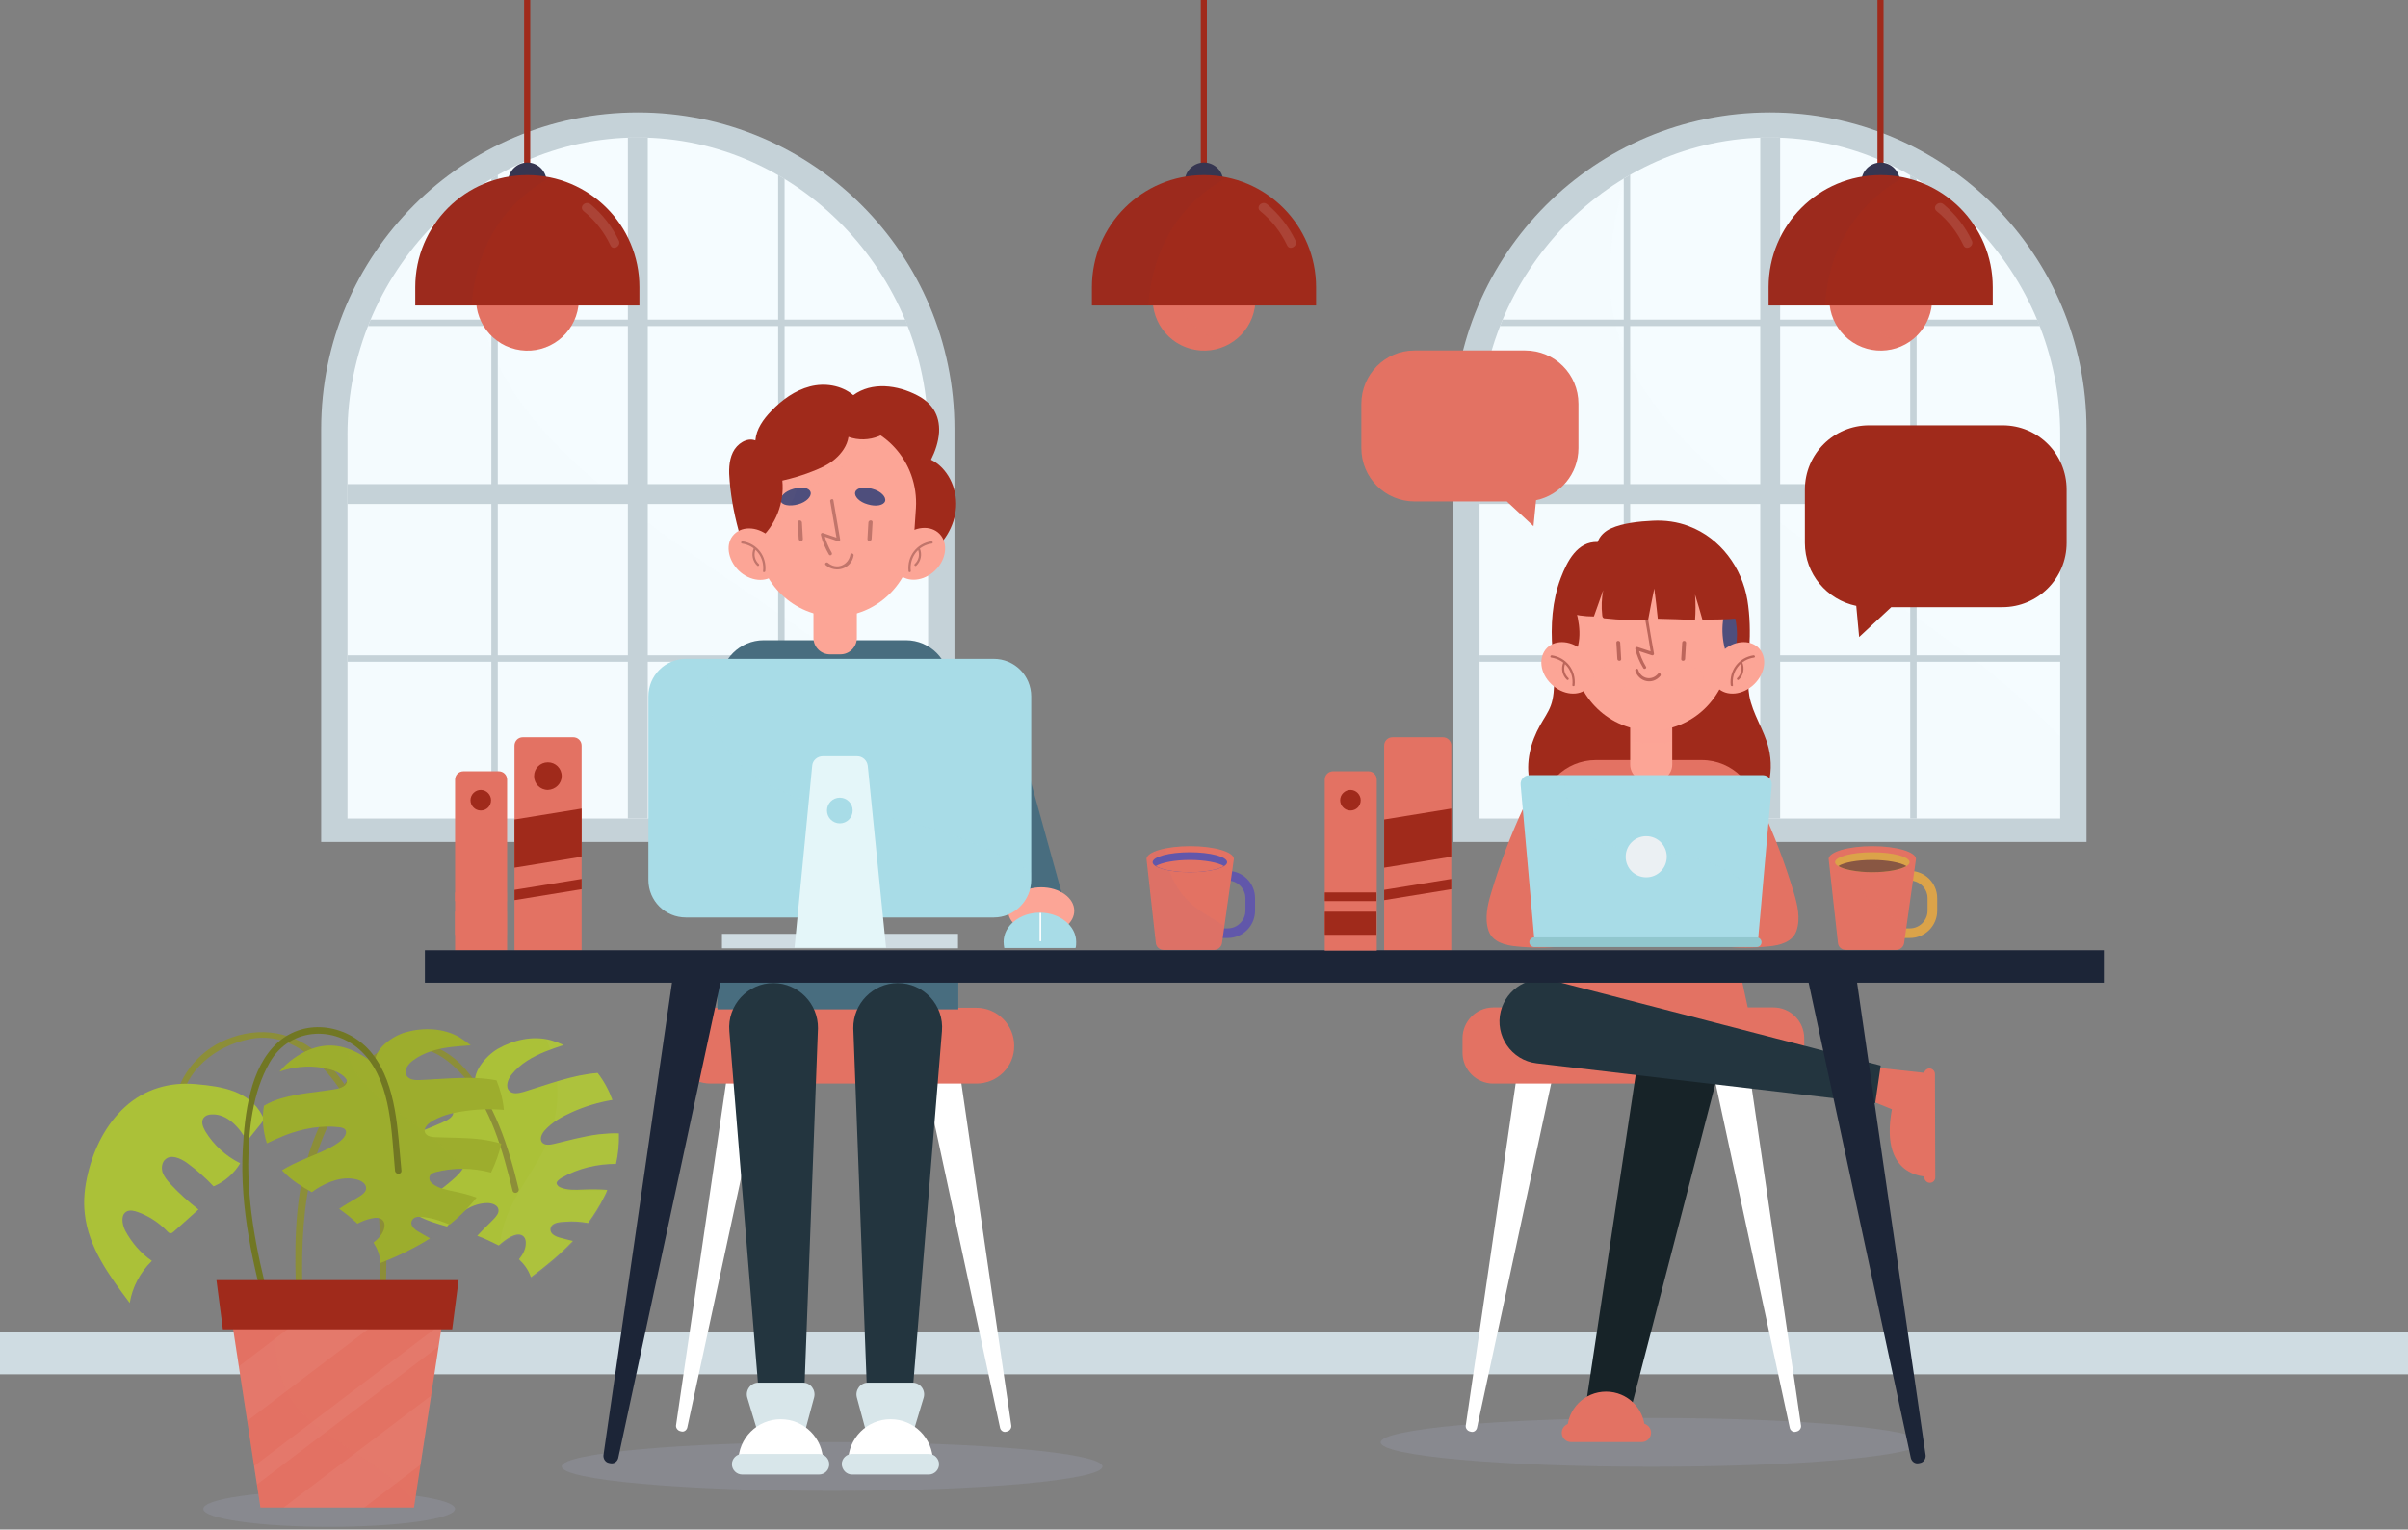<svg width="800" height="508" viewBox="0 0 800 508" fill="none" xmlns="http://www.w3.org/2000/svg">
<rect x="0" y="0" width="800" height="508" fill="#808080" stroke="none"/>
<g clip-path="url(#clip0)">
<path d="M317.098 279.648H106.695V142.545C106.695 84.396 153.854 37.343 211.897 37.343C270.046 37.343 317.098 84.503 317.098 142.545V279.648Z" fill="#C5D2D8"/>
<path d="M308.456 271.859H115.444V144.252C115.444 91.011 158.656 45.666 211.897 45.666C265.137 45.666 308.349 91.011 308.349 144.252V271.859H308.456Z" fill="#F5FCFF"/>
<g opacity="0.16">
<path opacity="0.16" d="M308.456 244.865C275.38 209.229 228.114 187.784 191.838 154.495C177.114 140.944 163.884 124.62 159.936 104.988C157.162 91.118 159.189 76.714 162.817 63.057C163.137 61.67 163.564 60.283 163.99 59.002C134.969 76.287 115.444 108.509 115.444 144.359V271.966H308.456V244.865Z" fill="#C5D2D8"/>
</g>
<path d="M122.273 108.296H301.627C301.307 107.549 301.093 106.909 300.773 106.162H123.126C122.806 106.909 122.486 107.655 122.273 108.296Z" fill="#C5D2D8"/>
<path d="M258.522 271.859H260.656V59.429C259.909 59.002 259.269 58.576 258.522 58.149V271.859Z" fill="#C5D2D8"/>
<path d="M208.589 271.859H215.204V45.666C214.137 45.666 212.963 45.559 211.897 45.559C210.83 45.559 209.656 45.559 208.589 45.666V271.859Z" fill="#C5D2D8"/>
<path d="M163.244 271.859H165.378V58.042C164.631 58.469 163.99 58.896 163.244 59.322V271.859Z" fill="#C5D2D8"/>
<path d="M308.456 160.79H115.444V167.405H308.456V160.79Z" fill="#C5D2D8"/>
<path d="M308.456 217.658H115.444V219.792H308.456V217.658Z" fill="#C5D2D8"/>
<path d="M693.305 279.648H482.795V142.545C482.795 84.396 529.955 37.343 587.997 37.343C646.146 37.343 693.198 84.503 693.198 142.545V279.648H693.305Z" fill="#C5D2D8"/>
<path d="M684.555 271.859H491.544V144.252C491.544 91.011 534.756 45.666 587.997 45.666C641.237 45.666 684.449 91.011 684.449 144.252V271.859H684.555Z" fill="#F5FCFF"/>
<g opacity="0.16">
<path opacity="0.16" d="M684.555 244.865C651.48 209.229 604.214 187.784 567.938 154.495C553.214 140.944 539.984 124.62 536.036 104.988C533.262 91.118 535.289 76.714 538.917 63.057C539.237 61.67 539.664 60.283 540.091 59.002C511.07 76.287 491.544 108.509 491.544 144.359V271.966H684.555V244.865Z" fill="#C5D2D8"/>
</g>
<path d="M498.373 108.296H677.727C677.407 107.549 677.194 106.909 676.874 106.162H499.227C498.906 106.909 498.586 107.655 498.373 108.296Z" fill="#C5D2D8"/>
<path d="M634.623 271.859H636.756V59.429C636.009 59.002 635.369 58.576 634.623 58.149V271.859Z" fill="#C5D2D8"/>
<path d="M584.796 271.859H591.411V45.666C590.344 45.666 589.17 45.559 588.103 45.559C587.036 45.559 585.863 45.559 584.796 45.666V271.859Z" fill="#C5D2D8"/>
<path d="M539.451 271.859H541.585V58.042C540.838 58.469 540.197 58.896 539.451 59.322V271.859Z" fill="#C5D2D8"/>
<path d="M684.555 160.79H491.544V167.405H684.555V160.79Z" fill="#C5D2D8"/>
<path d="M684.555 217.658H491.544V219.792H684.555V217.658Z" fill="#C5D2D8"/>
<path opacity="0.22" d="M109.363 507.122C132.462 507.122 151.187 504.447 151.187 501.147C151.187 497.847 132.462 495.172 109.363 495.172C86.263 495.172 67.538 497.847 67.538 501.147C67.538 504.447 86.263 507.122 109.363 507.122Z" fill="#A6AAC7"/>
<path opacity="0.22" d="M276.447 495.172C326.063 495.172 366.284 491.542 366.284 487.063C366.284 482.585 326.063 478.955 276.447 478.955C226.831 478.955 186.61 482.585 186.61 487.063C186.61 491.542 226.831 495.172 276.447 495.172Z" fill="#A6AAC7"/>
<path opacity="0.22" d="M548.519 487.17C598.135 487.17 638.357 483.54 638.357 479.061C638.357 474.583 598.135 470.953 548.519 470.953C498.904 470.953 458.682 474.583 458.682 479.061C458.682 483.54 498.904 487.17 548.519 487.17Z" fill="#A6AAC7"/>
<path d="M800 442.358H0V456.442H800V442.358Z" fill="#CFDCE2"/>
<path d="M59.856 367.245C61.456 355.402 71.486 347.506 82.689 345.159C95.492 342.385 105.735 351.454 112.563 361.27C126.647 381.542 126.754 405.335 126.007 428.915C126.007 430.302 128.141 430.302 128.141 428.915C129.101 401.601 127.927 373.433 108.189 352.307C99.973 343.558 88.557 340.571 77.141 344.519C67.004 347.933 59.216 356.682 57.829 367.351C57.509 368.632 59.643 368.632 59.856 367.245Z" fill="#8C8E38"/>
<path d="M186.61 391.144C192.051 388.05 198.346 386.557 204.641 386.557C205.388 383.249 205.708 379.835 205.601 376.421C203.361 376.314 201.12 376.527 198.88 376.741C193.865 377.381 188.85 378.768 183.942 379.941C182.555 380.262 180.848 380.475 179.995 379.301C179.248 378.128 179.995 376.527 180.955 375.46C183.409 372.686 186.716 370.872 190.024 369.379C194.292 367.458 198.88 366.071 203.468 365.324C202.294 362.123 200.693 359.136 198.56 356.362C190.131 357.002 182.022 360.203 173.913 362.657C172.313 363.084 170.392 363.51 169.218 362.337C167.831 360.95 168.685 358.496 169.965 356.895C172.846 353.268 177.007 350.92 181.275 349.213C183.195 348.466 185.223 347.72 187.25 347.079C185.863 346.439 184.476 345.906 182.982 345.479C177.007 343.879 170.605 345.372 165.377 348.36C161.536 350.6 156.202 356.469 158.229 361.27C150.547 357.962 142.971 356.895 136.036 362.017C132.622 364.577 129.848 367.885 128.034 371.726C132.089 369.059 136.783 367.245 141.691 366.818C144.145 366.605 146.812 366.711 149.053 367.778C149.587 368.098 150.227 368.418 150.44 368.952C151.08 370.339 149.48 371.619 148.093 372.259C142.331 375.033 136.25 376.741 130.808 380.048C129.101 381.115 127.394 382.395 125.9 383.889C126.22 388.05 127.714 392.211 129.955 395.732C131.662 394.239 133.476 392.852 135.396 391.465C140.411 387.944 145.959 385.276 152.041 384.423C152.894 384.316 153.961 384.316 154.388 384.956C154.815 385.596 154.601 386.343 154.388 386.983C153.534 388.904 152.041 390.398 150.44 391.785C146.706 395.092 142.438 397.76 138.81 401.174C138.277 401.707 137.743 402.241 137.21 402.774C137.743 403.094 138.17 403.414 138.704 403.734C141.798 405.442 145.105 406.402 148.52 407.362C148.84 407.042 149.16 406.615 149.373 406.295C152.681 402.668 157.055 399.573 161.963 399.573C163.457 399.573 165.377 400.214 165.591 401.707C165.804 402.881 164.951 403.841 164.204 404.695C162.39 406.615 160.363 408.429 158.549 410.456C161.003 411.31 163.35 412.484 165.697 413.657C166.871 412.59 168.258 411.523 169.645 410.776C170.926 410.136 172.526 409.603 173.7 410.456C174.553 411.096 174.767 412.163 174.66 413.23C174.553 415.151 173.593 416.751 172.419 418.245C174.233 419.952 175.62 421.873 176.367 424.22C181.275 420.592 186.076 416.645 190.344 412.163C188.744 411.737 187.143 411.417 185.756 410.99C184.369 410.563 182.342 409.603 182.982 407.682C183.622 405.868 186.396 405.868 187.997 405.762C190.451 405.548 192.905 405.762 195.359 406.189C197.386 403.414 199.2 400.534 200.693 397.546C201.12 396.799 201.44 396.052 201.76 395.199C199.093 394.985 196.319 394.985 193.545 395.092C191.091 395.199 188.637 395.306 186.396 394.452C185.756 394.239 185.116 393.812 184.903 393.065C184.796 392.425 185.756 391.678 186.61 391.144Z" fill="#ABC138"/>
<path d="M100.614 432.436C99.547 405.015 101.254 377.914 120.459 356.682C124.62 352.094 129.741 348.573 136.143 348.04C143.398 347.506 149.587 352.414 154.068 357.536C163.137 367.885 167.085 382.396 170.285 395.412C170.606 396.799 172.633 396.159 172.313 394.879C168.898 380.688 164.31 366.071 154.388 354.868C146.066 345.372 133.796 343.239 123.553 350.921C113.204 358.709 106.162 371.619 102.427 383.783C97.519 399.467 97.839 416.431 98.48 432.542C98.48 433.823 100.614 433.823 100.614 432.436Z" fill="#8C8E38"/>
<path d="M87.17 370.552C82.795 362.23 73.726 360.843 65.297 360.096C56.442 359.243 48.013 361.697 41.504 367.672C35.209 373.433 31.262 381.329 29.235 389.651C28.168 394.025 27.634 398.613 28.168 403.094C29.341 414.297 36.383 423.793 43.105 432.756C43.958 427.421 46.626 422.513 50.467 418.779C46.733 416.218 43.745 412.697 41.611 408.749C40.544 406.615 40.011 403.414 42.145 402.348C43.212 401.814 44.599 402.134 45.772 402.561C49.4 403.841 52.814 406.082 55.481 408.856C55.802 409.176 56.122 409.603 56.655 409.603C57.082 409.603 57.509 409.283 57.829 408.963C60.496 406.509 63.27 404.161 65.938 401.707C62.63 399.147 59.536 396.373 56.655 393.278C55.588 392.105 54.521 390.824 53.988 389.331C53.561 387.837 53.774 385.916 55.055 384.956C56.975 383.356 59.963 384.743 61.99 386.13C65.191 388.477 68.178 391.038 70.952 394.025C74.58 392.532 77.781 389.757 79.808 386.343C75.007 383.996 70.952 380.262 68.178 375.674C67.431 374.287 66.684 372.58 67.645 371.299C68.285 370.446 69.352 370.126 70.419 370.126C75.54 369.912 79.595 374.5 82.049 378.981C83.649 376.954 85.249 375.034 86.85 373.006C87.063 372.686 87.383 372.366 87.383 371.939C87.597 371.513 87.383 370.979 87.17 370.552Z" fill="#ABC138"/>
<path d="M144.572 389.331C150.654 387.73 157.055 387.837 163.137 389.437C164.631 386.343 165.804 383.142 166.551 379.835C164.417 379.195 162.177 378.768 160.043 378.448C155.028 377.808 149.907 377.914 144.785 377.701C143.398 377.701 141.691 377.381 141.158 376.101C140.731 374.82 141.905 373.433 143.078 372.686C146.172 370.659 149.8 369.699 153.428 369.165C158.016 368.418 162.817 368.205 167.405 368.632C167.085 365.218 166.231 361.91 164.951 358.816C156.628 357.215 147.986 358.389 139.451 358.709C137.85 358.816 135.823 358.602 135.076 357.215C134.009 355.508 135.61 353.374 137.21 352.201C140.944 349.427 145.532 348.253 150.12 347.72C152.254 347.506 154.281 347.293 156.415 347.186C155.241 346.226 153.961 345.372 152.681 344.519C147.346 341.425 140.731 341.211 134.863 342.812C130.595 343.985 123.98 348.36 124.62 353.481C118.005 348.36 110.963 345.372 102.961 348.573C99.013 350.174 95.492 352.734 92.825 355.935C97.413 354.335 102.427 353.801 107.229 354.655C109.683 355.082 112.243 355.828 114.164 357.429C114.591 357.856 115.124 358.282 115.231 358.923C115.444 360.416 113.63 361.27 112.137 361.59C105.948 362.764 99.546 362.977 93.465 364.791C91.544 365.324 89.517 366.178 87.703 367.245C86.957 371.406 87.383 375.674 88.664 379.728C90.691 378.768 92.825 377.808 94.959 376.954C100.613 374.82 106.802 373.647 112.777 374.393C113.63 374.5 114.591 374.713 114.911 375.567C115.124 376.207 114.804 376.954 114.377 377.594C113.097 379.301 111.176 380.368 109.362 381.329C104.881 383.569 100.08 385.17 95.706 387.517C95.065 387.837 94.425 388.264 93.678 388.691C94.105 389.117 94.532 389.544 94.959 389.971C97.519 392.425 100.507 394.239 103.601 395.946C104.028 395.732 104.348 395.412 104.775 395.092C108.936 392.425 113.95 390.504 118.645 391.785C120.139 392.211 121.739 393.172 121.632 394.772C121.526 395.946 120.459 396.693 119.499 397.333C117.258 398.72 114.804 400 112.67 401.494C114.804 402.988 116.831 404.588 118.752 406.402C120.245 405.655 121.739 405.015 123.34 404.695C124.727 404.375 126.434 404.268 127.287 405.442C127.927 406.295 127.821 407.362 127.501 408.429C126.861 410.243 125.58 411.523 124.086 412.697C125.367 414.724 126.327 417.071 126.327 419.525C131.982 417.285 137.637 414.617 142.865 411.31C141.478 410.456 139.984 409.709 138.81 408.963C137.53 408.216 135.93 406.722 136.997 405.122C138.064 403.521 140.731 404.268 142.331 404.481C144.785 404.908 147.026 405.762 149.373 406.722C152.041 404.588 154.495 402.241 156.735 399.68C157.269 399.04 157.802 398.4 158.336 397.76C155.775 396.799 153.108 396.159 150.44 395.626C148.093 395.092 145.639 394.665 143.718 393.172C143.185 392.745 142.651 392.211 142.651 391.465C142.545 390.078 143.612 389.651 144.572 389.331Z" fill="#9DAD2D"/>
<g opacity="0.15">
<path opacity="0.15" d="M157.162 398.613C157.055 398.08 156.949 397.44 156.842 396.906C154.708 396.266 152.574 395.732 150.333 395.199C147.986 394.665 145.532 394.239 143.612 392.745C143.078 392.318 142.545 391.785 142.545 391.038C142.651 390.078 143.718 389.544 144.679 389.331C147.453 388.584 150.333 388.264 153.214 388.157C150.547 383.996 147.133 380.582 143.292 377.487C142.438 377.274 141.691 376.847 141.371 376.1C141.371 376.1 141.371 376.1 141.371 375.994C134.863 371.086 127.714 366.711 122.166 360.95C119.925 358.602 117.791 355.935 116.618 352.841C115.978 351.24 115.551 349.64 115.337 347.933C111.496 346.759 107.549 346.653 103.281 348.36C99.333 349.96 95.812 352.521 93.145 355.722C97.733 354.121 102.747 353.588 107.549 354.441C110.003 354.868 112.563 355.615 114.484 357.215C114.911 357.642 115.444 358.069 115.551 358.709C115.764 360.203 113.95 361.056 112.457 361.377C106.268 362.55 99.867 362.764 93.785 364.577C91.865 365.111 89.837 365.964 88.023 367.031C87.277 371.192 87.703 375.46 88.984 379.515C91.011 378.554 93.145 377.594 95.279 376.741C100.934 374.607 107.122 373.433 113.097 374.18C113.95 374.287 114.911 374.5 115.231 375.354C115.444 375.994 115.124 376.741 114.697 377.381C113.417 379.088 111.496 380.155 109.683 381.115C105.201 383.356 100.4 384.956 96.026 387.303C95.385 387.624 94.745 388.05 93.998 388.477C94.425 388.904 94.852 389.331 95.279 389.757C97.839 392.211 100.827 394.025 103.921 395.732C104.348 395.519 104.668 395.199 105.095 394.879C109.256 392.211 114.27 390.291 118.965 391.571C120.459 391.998 122.059 392.958 121.953 394.559C121.846 395.732 120.779 396.479 119.819 397.119C117.578 398.506 115.124 399.787 112.99 401.281C115.124 402.774 117.151 404.375 119.072 406.189C120.566 405.442 122.059 404.801 123.66 404.481C125.047 404.161 126.754 404.055 127.607 405.228C128.248 406.082 128.141 407.149 127.821 408.216C127.181 410.03 125.9 411.31 124.407 412.484C125.687 414.511 126.647 416.858 126.647 419.312C132.302 417.071 137.957 414.404 143.185 411.096C141.798 410.243 140.304 409.496 139.13 408.749C137.85 408.002 136.25 406.509 137.317 404.908C138.384 403.308 141.051 404.055 142.651 404.268C145.105 404.695 147.346 405.548 149.693 406.509C152.361 404.375 154.815 402.027 157.055 399.467C156.735 399.147 156.949 398.827 157.162 398.613Z" fill="#9DAD2D"/>
</g>
<path d="M91.331 439.051C86.636 421.873 82.475 404.481 82.475 386.663C82.582 375.247 83.862 362.87 89.624 352.841C96.559 340.784 112.457 340.358 121.419 350.6C130.061 360.523 130.061 376.421 131.235 388.797C131.342 390.184 133.476 390.184 133.369 388.797C132.089 376.101 131.982 360.523 123.66 349.96C116.084 340.358 101.574 337.797 92.185 346.333C83.009 354.655 81.302 370.019 80.662 381.649C79.594 401.387 84.182 420.913 89.41 439.798C89.624 440.864 91.651 440.331 91.331 439.051Z" fill="#717723"/>
<path d="M112.563 428.168H111.496H75.433L86.53 500.72H111.496H112.563H137.53L148.626 428.168H112.563Z" fill="#E37263"/>
<g opacity="0.23">
<path opacity="0.23" d="M82.155 471.913L139.771 428.168H112.99L79.381 453.775L82.155 471.913Z" fill="white"/>
<path opacity="0.23" d="M85.356 493.038L145.746 447.159L146.919 439.477L84.396 486.957L85.356 493.038Z" fill="white"/>
<path opacity="0.23" d="M143.291 463.484L94.212 500.72H111.496H112.563H120.992L139.771 486.423L143.291 463.484Z" fill="white"/>
</g>
<g opacity="0.24">
<path opacity="0.24" d="M137.85 498.693C136.143 496.666 134.222 494.746 132.302 492.932C125.9 487.277 118.538 482.796 111.496 477.994C105.308 473.833 99.226 469.245 95.706 462.737C93.785 459.109 92.718 455.055 91.971 451.107C90.584 443.532 90.371 435.85 91.224 428.275H75.433L86.53 500.827H111.496H112.563H137.53L137.85 498.693Z" fill="#E37263"/>
</g>
<path d="M150.227 441.505H74.046L71.912 425.18H152.361L150.227 441.505Z" fill="#A02A1B"/>
<g opacity="0.15">
<path opacity="0.15" d="M198.88 376.741C193.865 377.381 188.85 378.768 183.942 379.942C183.195 380.155 182.235 380.262 181.488 380.155C177.754 388.264 171.779 395.306 168.472 403.735C167.191 406.935 166.338 410.35 166.018 413.871C167.191 412.804 168.472 411.95 169.859 411.203C171.139 410.563 172.739 410.03 173.913 410.883C174.767 411.523 174.98 412.59 174.873 413.657C174.767 415.578 173.806 417.178 172.633 418.672C174.446 420.379 175.834 422.3 176.58 424.647C181.488 421.019 186.29 417.072 190.557 412.59C188.957 412.164 187.357 411.843 185.97 411.417C184.583 410.99 182.555 410.03 183.195 408.109C183.836 406.295 186.61 406.295 188.21 406.189C190.664 405.975 193.118 406.189 195.572 406.615C197.599 403.841 199.413 400.961 200.907 397.973C201.334 397.226 201.654 396.479 201.974 395.626C199.306 395.412 196.532 395.412 193.758 395.519C191.304 395.626 188.85 395.732 186.61 394.879C185.97 394.665 185.329 394.239 185.116 393.492C184.903 392.532 185.863 391.785 186.716 391.251C192.158 388.157 198.453 386.663 204.748 386.663C205.495 383.356 205.815 379.941 205.708 376.527C203.361 376.314 201.12 376.421 198.88 376.741Z" fill="white"/>
</g>
<g opacity="0.15">
<path opacity="0.15" d="M190.024 369.379C194.292 367.458 198.88 366.071 203.468 365.324C202.294 362.123 200.694 359.136 198.56 356.362C193.972 356.682 189.491 357.856 185.009 359.136C185.436 363.724 185.116 368.312 183.942 372.686C185.863 371.406 187.997 370.339 190.024 369.379Z" fill="white"/>
</g>
<g opacity="0.15">
<path opacity="0.15" d="M181.488 345.159C182.022 346.333 182.449 347.506 182.875 348.68C184.369 348.146 185.863 347.613 187.357 347.079C185.97 346.439 184.583 345.906 183.089 345.479C182.555 345.372 182.022 345.266 181.488 345.159Z" fill="white"/>
</g>
<path d="M504.988 349.96H517.471L490.691 474.26C490.478 475.114 489.624 475.754 488.77 475.54L488.344 475.434C487.49 475.22 486.85 474.367 486.957 473.513L504.988 349.96Z" fill="white"/>
<path d="M580.315 349.96H567.831L594.612 474.26C594.825 475.114 595.679 475.754 596.532 475.54L596.959 475.434C597.813 475.22 598.453 474.367 598.346 473.513L580.315 349.96Z" fill="white"/>
<path d="M618.191 354.015L640.598 356.469L641.665 390.824C641.665 390.824 624.06 392.532 628.541 368.418C624.486 366.711 615.311 363.084 615.311 363.084L618.191 354.015Z" fill="#E37263"/>
<path d="M641.131 392.852C640.171 392.852 639.317 391.998 639.317 391.038L639.21 356.682C639.21 355.722 640.064 354.868 641.024 354.868C641.985 354.868 642.838 355.722 642.838 356.682L642.945 391.038C642.945 391.998 642.198 392.852 641.131 392.852Z" fill="#E37263"/>
<path d="M589.171 359.883H496.132C490.477 359.883 485.89 355.295 485.89 349.64V344.839C485.89 339.184 490.477 334.596 496.132 334.596H589.171C594.825 334.596 599.413 339.184 599.413 344.839V349.64C599.307 355.295 594.825 359.883 589.171 359.883Z" fill="#E37263"/>
<path d="M515.871 317.525L504.988 340.038L583.089 345.799L576.901 317.418" fill="#E37263"/>
<path d="M578.928 271.753C587.25 267.165 589.704 257.029 587.57 248.386C586.076 242.411 582.235 237.077 581.168 231.102C580.422 226.941 580.955 219.579 581.168 215.311C581.489 210.083 581.382 204.535 580.528 199.307C578.714 188.53 571.566 178.714 561.11 174.767C557.269 173.273 553.107 172.739 549.053 172.953C544.678 173.166 539.13 173.7 535.183 175.514C533.262 176.367 531.448 177.967 530.808 179.995C523.98 179.781 520.672 186.396 518.538 191.945C515.657 199.52 515.124 207.842 515.764 215.844C516.191 220.966 517.044 229.501 515.231 234.303C514.377 236.65 512.883 238.677 511.71 240.811C508.509 246.466 506.802 253.188 508.189 259.589C509.576 265.991 514.27 271.753 520.672 273.246" fill="#A02A1B"/>
<path d="M583.942 286.903H511.71V270.899C511.71 260.656 520.032 252.441 530.168 252.441H565.377C575.62 252.441 583.836 260.763 583.836 270.899V286.903H583.942Z" fill="#E37263"/>
<path d="M549.907 259.483H547.133C544.038 259.483 541.584 256.922 541.584 253.935V239.317H555.562V253.935C555.562 257.029 553.001 259.483 549.907 259.483Z" fill="#FCA596"/>
<path d="M242.625 349.96H255.108L228.328 474.153C228.114 475.007 227.261 475.647 226.407 475.434L225.98 475.327C225.127 475.114 224.487 474.26 224.593 473.406L242.625 349.96Z" fill="white"/>
<path d="M317.951 349.96H305.468L332.248 474.26C332.462 475.114 333.315 475.754 334.169 475.54L334.596 475.434C335.449 475.22 336.089 474.367 335.983 473.513L317.951 349.96Z" fill="white"/>
<path d="M315.498 229.715H239.317V227.047C239.317 219.045 245.826 212.643 253.721 212.643H300.987C308.989 212.643 315.391 219.152 315.391 227.047V229.715H315.498Z" fill="#486D7F"/>
<path d="M279.221 217.338H275.7C272.713 217.338 270.259 214.884 270.259 211.897V197.706H284.663V211.897C284.663 214.884 282.209 217.338 279.221 217.338Z" fill="#FCA596"/>
<path d="M482.155 315.711H459.856V247.639C459.856 246.146 461.03 244.865 462.63 244.865H479.381C480.875 244.865 482.155 246.039 482.155 247.639V315.711Z" fill="#E37263"/>
<path d="M475.54 257.776C475.54 255.215 473.513 253.188 470.952 253.188C468.392 253.188 466.364 255.215 466.364 257.776C466.364 260.336 468.392 262.363 470.952 262.363C473.513 262.257 475.54 260.23 475.54 257.776Z" fill="#E37263"/>
<path d="M459.856 288.184L482.155 284.556V268.552L459.856 272.179V288.184Z" fill="#A02A1B"/>
<path d="M459.856 298.96L482.155 295.332V291.918L459.856 295.546V298.96Z" fill="#A02A1B"/>
<path d="M193.225 315.711H170.926V247.639C170.926 246.146 172.099 244.865 173.7 244.865H190.451C191.945 244.865 193.225 246.039 193.225 247.639V315.711Z" fill="#E37263"/>
<path d="M168.365 315.711H151.187V258.949C151.187 257.455 152.361 256.175 153.961 256.175H165.697C167.191 256.175 168.472 257.349 168.472 258.949V315.711H168.365Z" fill="#E37263"/>
<path d="M186.61 257.776C186.61 255.215 184.583 253.188 182.022 253.188C179.461 253.188 177.434 255.215 177.434 257.776C177.434 260.336 179.461 262.363 182.022 262.363C184.583 262.257 186.61 260.23 186.61 257.776Z" fill="#A02A1B"/>
<path d="M170.926 288.184L193.225 284.556V268.552L170.926 272.179V288.184Z" fill="#A02A1B"/>
<path d="M170.926 298.96L193.225 295.332V291.918L170.926 295.546V298.96Z" fill="#A02A1B"/>
<path d="M163.137 265.778C163.137 263.964 161.643 262.363 159.723 262.363C157.909 262.363 156.308 263.857 156.308 265.778C156.308 267.592 157.802 269.192 159.723 269.192C161.643 269.192 163.137 267.698 163.137 265.778Z" fill="#A02A1B"/>
<path d="M168.365 296.399H151.187V299.28H168.365V296.399Z" fill="#E37263"/>
<path d="M168.365 302.801H151.187V310.483H168.365V302.801Z" fill="#E37263"/>
<path d="M324.353 359.883H236.116C229.181 359.883 223.526 354.228 223.526 347.293C223.526 340.358 229.181 334.703 236.116 334.703H324.353C331.288 334.703 336.943 340.358 336.943 347.293C337.05 354.228 331.395 359.883 324.353 359.883Z" fill="#E37263"/>
<path d="M318.378 319.339H238.357V335.236H318.378V319.339Z" fill="#486D7F"/>
<path d="M318.272 310.163H239.851V314.964H318.272V310.163Z" fill="#CFDCE2"/>
<path d="M334.916 233.022C335.663 234.729 353.054 297.786 353.054 297.786L339.29 297.359L317.631 241.878" fill="#486D7F"/>
<path d="M337.69 307.602H354.228C355.935 306.215 356.895 304.401 356.895 302.481C356.895 298.213 351.987 294.692 345.906 294.692C339.824 294.692 334.916 298.213 334.916 302.481C334.916 304.401 335.983 306.215 337.69 307.602Z" fill="#FCA596"/>
<path d="M529.955 259.589C527.074 259.483 524.193 259.483 521.419 259.376C519.179 259.376 517.045 259.269 514.911 259.803C510.323 260.87 508.082 264.284 506.162 268.232C501.894 277.301 498.266 287.01 495.385 296.613C494.212 300.56 493.145 305.042 494.532 309.096C495.812 312.937 500.187 314.004 503.814 314.324C508.829 314.857 513.95 314.857 519.072 314.324" fill="#E37263"/>
<path d="M330.115 304.721H227.901C220.966 304.721 215.417 299.173 215.417 292.238V231.315C215.417 224.38 220.966 218.832 227.901 218.832H330.115C337.05 218.832 342.598 224.38 342.598 231.315V292.238C342.598 299.067 337.05 304.721 330.115 304.721Z" fill="#A8DCE7"/>
<path d="M561.43 259.589C564.31 259.483 567.191 259.483 569.965 259.376C572.206 259.376 574.34 259.269 576.474 259.803C581.062 260.87 583.302 264.284 585.223 268.232C589.491 277.301 593.118 287.01 595.999 296.613C597.173 300.56 598.24 305.042 596.853 309.096C595.572 312.937 591.198 314.004 587.57 314.324C582.555 314.857 577.434 314.857 572.313 314.324" fill="#E37263"/>
<path d="M542.011 467.325L572.526 349.854L544.358 350.814L526.754 467.325H542.011Z" fill="#172328"/>
<path d="M624.807 353.908L622.993 366.391L510.536 353.161C502.107 352.201 496.559 343.985 498.586 335.876C500.507 328.301 508.189 323.713 515.764 325.634L624.807 353.908Z" fill="#23353F"/>
<path d="M698.96 315.604H141.158V326.381H698.96V315.604Z" fill="#1C2537"/>
<path d="M616.057 320.086H599.52L634.836 484.289C635.156 485.463 636.223 486.21 637.396 485.997L637.93 485.89C639.104 485.676 639.85 484.503 639.744 483.329L616.057 320.086Z" fill="#1C2537"/>
<path d="M224.166 320.086H240.704L205.388 484.289C205.068 485.463 204.001 486.21 202.828 485.997L202.294 485.89C201.12 485.676 200.374 484.503 200.48 483.329L224.166 320.086Z" fill="#1C2537"/>
<path d="M252.547 468.392L266.951 469.032L271.752 341.531C271.859 333.316 265.244 326.594 257.029 326.487C248.386 326.487 241.558 333.849 242.305 342.491L252.547 468.392Z" fill="#23353F"/>
<path d="M302.694 468.392L288.29 469.032L283.489 341.531C283.382 333.316 289.997 326.594 298.213 326.487C306.855 326.487 313.684 333.849 312.937 342.491L302.694 468.392Z" fill="#23353F"/>
<path d="M251.694 475.54L248.28 464.231C247.533 461.777 249.347 459.216 252.014 459.216H266.738C269.298 459.216 271.112 461.67 270.472 464.124L266.845 477.568" fill="#D8E6EA"/>
<path d="M303.441 475.54L306.855 464.231C307.602 461.777 305.788 459.216 303.121 459.216H288.397C285.836 459.216 284.022 461.67 284.662 464.124L288.29 477.568" fill="#D8E6EA"/>
<path d="M273.353 486.743C273.353 486.317 273.46 485.89 273.46 485.463C273.46 477.674 267.165 471.379 259.376 471.379C251.587 471.379 245.292 477.674 245.292 485.463C245.292 485.89 245.292 486.317 245.399 486.743H273.353Z" fill="white"/>
<path d="M272.073 489.731H246.572C244.759 489.731 243.158 488.237 243.158 486.317C243.158 484.503 244.652 482.902 246.572 482.902H272.073C273.886 482.902 275.487 484.396 275.487 486.317C275.487 488.237 273.993 489.731 272.073 489.731Z" fill="#D8E6EA"/>
<path d="M281.889 486.743C281.889 486.317 281.782 485.89 281.782 485.463C281.782 477.674 288.077 471.379 295.866 471.379C303.654 471.379 309.949 477.674 309.949 485.463C309.949 485.89 309.949 486.317 309.843 486.743H281.889Z" fill="white"/>
<path d="M283.062 489.731H308.562C310.376 489.731 311.976 488.237 311.976 486.317C311.976 484.503 310.483 482.902 308.562 482.902H283.062C281.248 482.902 279.648 484.396 279.648 486.317C279.755 488.237 281.248 489.731 283.062 489.731Z" fill="#D8E6EA"/>
<g opacity="0.13">
<path opacity="0.13" d="M270.259 209.016C274.953 209.869 279.861 209.869 284.663 209.123V197.706H270.259V209.016Z" fill="#FCA596"/>
</g>
<path d="M246.039 178.501C244.225 172.419 242.945 166.124 242.411 159.829C242.091 156.522 242.091 153.108 243.478 150.227C244.865 147.346 248.173 145.212 250.947 146.279C251.267 142.438 253.614 139.237 256.175 136.57C259.803 132.729 264.177 129.635 269.085 128.354C273.993 127.074 279.541 127.928 283.489 131.235C289.677 126.754 298.106 127.821 304.828 131.342C309.523 133.796 312.297 137.743 311.977 143.612C311.763 146.813 310.696 149.907 309.309 152.681C314.751 155.348 318.058 162.07 317.631 168.472C317.205 174.873 313.47 180.742 308.456 184.156C308.242 184.263 308.029 184.369 307.815 184.369C307.602 184.263 307.602 183.836 307.815 183.836" fill="#A02A1B"/>
<path d="M277.514 204.748C263.857 204.748 252.441 193.865 251.48 179.781L250.734 168.792C249.667 153.321 261.616 140.197 276.767 140.197H278.261C293.305 140.197 305.255 153.321 304.294 168.792L303.548 179.781C302.587 193.758 291.171 204.748 277.514 204.748Z" fill="#FCA596"/>
<path d="M310.677 189.456C314.444 185.808 315.106 180.38 312.155 177.332C309.204 174.284 303.757 174.77 299.989 178.418C296.222 182.066 295.56 187.494 298.511 190.542C301.462 193.59 306.909 193.104 310.677 189.456Z" fill="#FCA596"/>
<path d="M302.587 189.704C302.054 185.116 305.041 181.168 309.629 180.528C310.056 180.422 309.949 179.781 309.416 179.781C304.508 180.528 301.307 184.796 301.84 189.704C301.84 190.131 302.587 190.131 302.587 189.704Z" fill="#C1756B"/>
<path d="M304.935 182.449C305.682 184.156 305.255 186.076 303.868 187.357C303.548 187.677 304.081 188.21 304.401 187.89C306.002 186.396 306.428 184.049 305.575 182.129C305.361 181.595 304.721 182.022 304.935 182.449Z" fill="#C1756B"/>
<path d="M275.807 166.444C276.554 170.819 277.301 175.087 278.047 179.461C278.261 179.248 278.474 179.035 278.688 178.821C276.874 178.181 275.06 177.647 273.353 177.007C272.926 176.901 272.606 177.327 272.713 177.647C273.246 179.995 274.206 182.129 275.38 184.156C275.7 184.796 276.66 184.263 276.34 183.622C275.167 181.595 274.313 179.568 273.78 177.327C273.566 177.541 273.353 177.754 273.139 177.968C274.953 178.608 276.767 179.141 278.474 179.781C278.901 179.888 279.221 179.461 279.114 179.141C278.368 174.767 277.621 170.499 276.874 166.124C276.767 165.484 275.7 165.804 275.807 166.444Z" fill="#C1756B"/>
<path d="M274.313 187.677C277.621 190.558 282.849 188.957 283.596 184.476C283.702 183.836 282.635 183.516 282.529 184.156C281.888 187.784 277.941 189.384 275.06 186.93C274.526 186.503 273.78 187.25 274.313 187.677Z" fill="#C1756B"/>
<path d="M265.031 173.486C265.137 175.3 265.244 177.221 265.351 179.034C265.457 179.888 266.738 179.888 266.738 179.034C266.631 177.221 266.524 175.3 266.418 173.486C266.311 172.633 264.924 172.633 265.031 173.486Z" fill="#C1756B"/>
<path d="M289.891 173.486C289.784 175.3 289.677 177.221 289.57 179.034C289.464 179.888 288.184 179.888 288.184 179.034C288.29 177.221 288.397 175.3 288.504 173.486C288.61 172.633 289.997 172.633 289.891 173.486Z" fill="#C1756B"/>
<path d="M269.298 163.457C269.725 164.844 267.911 166.765 265.137 167.511C262.363 168.258 259.803 167.832 259.376 166.444C258.949 165.057 260.763 163.137 263.537 162.39C266.311 161.537 268.872 161.963 269.298 163.457Z" fill="#4E4E7C"/>
<path d="M284.129 163.457C283.702 164.844 285.516 166.765 288.29 167.511C291.064 168.365 293.625 167.832 294.052 166.444C294.479 165.057 292.665 163.137 289.891 162.39C287.116 161.537 284.556 161.963 284.129 163.457Z" fill="#4E4E7C"/>
<g opacity="0.13">
<path opacity="0.13" d="M292.985 143.398C291.918 141.691 288.824 141.371 287.01 141.158C282.635 140.624 278.261 141.264 273.993 142.118C270.045 142.972 265.991 143.932 262.363 145.746C258.736 147.559 255.321 150.12 253.187 153.641C253.081 153.854 252.867 154.175 252.761 154.388C254.574 155.668 255.855 157.695 255.641 159.936C255.108 165.164 253.614 170.179 252.547 175.193L254.254 177.647C259.482 173.593 263.43 167.832 265.031 161.43C264.924 161.857 271.966 160.576 272.499 160.363C277.727 158.442 281.035 154.175 282.955 149.16C283.062 149.053 283.062 148.84 283.169 148.733C283.382 148.52 283.809 148.52 284.129 148.626C285.943 148.946 287.863 149.053 289.677 148.413C291.811 147.666 294.372 145.532 292.985 143.398Z" fill="#FCA596"/>
</g>
<path d="M252.121 179.355C257.669 174.553 260.656 166.978 259.909 159.616C263.217 158.869 266.524 157.909 269.725 156.629C272.499 155.562 275.167 154.388 277.407 152.467C279.648 150.547 281.462 147.986 281.888 145.105C285.089 146.279 288.824 146.172 291.918 144.892C292.451 144.679 293.091 144.359 293.412 143.825C294.158 142.545 292.878 141.051 291.704 140.091C286.05 136.143 278.901 134.649 272.073 135.503C269.405 135.823 266.738 136.463 264.497 138.064C262.363 139.557 260.763 141.691 259.162 143.825C254.788 149.693 250.307 156.095 249.88 163.35C249.56 167.832 250.84 172.419 250.093 176.794" fill="#A02A1B"/>
<path d="M245.399 189.491C249.133 193.118 254.574 193.652 257.562 190.664C260.443 187.677 259.803 182.235 256.068 178.608C252.334 174.98 246.893 174.447 243.905 177.434C240.918 180.422 241.664 185.756 245.399 189.491Z" fill="#FCA596"/>
<path d="M253.508 189.704C254.041 185.116 251.054 181.168 246.466 180.528C246.039 180.422 246.146 179.781 246.679 179.781C251.587 180.528 254.788 184.796 254.254 189.704C254.148 190.131 253.401 190.131 253.508 189.704Z" fill="#C1756B"/>
<path d="M251.054 182.449C250.307 184.156 250.734 186.076 252.121 187.357C252.441 187.677 251.907 188.21 251.587 187.89C249.987 186.396 249.56 184.049 250.413 182.129C250.627 181.595 251.267 182.022 251.054 182.449Z" fill="#C1756B"/>
<path d="M357.322 314.857C357.535 314.217 357.535 313.577 357.535 312.83C357.535 307.495 352.094 303.121 345.479 303.121C338.757 303.121 333.422 307.495 333.422 312.83C333.422 313.47 333.529 314.217 333.636 314.857H357.322Z" fill="#A8DCE7"/>
<path d="M345.905 312.617V303.228C345.692 303.228 345.585 303.228 345.372 303.228V312.617H345.905Z" fill="white"/>
<g opacity="0.25">
<path opacity="0.25" d="M342.598 289.784C338.437 287.01 333.849 284.556 329.261 282.529C319.552 278.154 309.309 274.74 298.853 272.393C288.397 270.152 277.727 268.872 267.591 265.778C257.455 262.577 247.426 257.242 241.451 248.386C235.69 239.851 234.196 228.968 235.263 218.725H227.901C220.966 218.725 215.417 224.273 215.417 231.208V292.131C215.417 299.066 220.966 304.615 227.901 304.615H330.115C337.05 304.615 342.598 299.066 342.598 292.131V289.784Z" fill="#A8DCE7"/>
</g>
<path d="M288.29 254.361C288.077 252.547 286.583 251.16 284.769 251.16H279.434H278.688H273.353C271.539 251.16 269.939 252.547 269.832 254.361L263.964 314.751H278.794H279.541H294.372L288.29 254.361Z" fill="#E4F6F9"/>
<path d="M279.008 273.46C281.365 273.46 283.276 271.549 283.276 269.192C283.276 266.835 281.365 264.924 279.008 264.924C276.651 264.924 274.74 266.835 274.74 269.192C274.74 271.549 276.651 273.46 279.008 273.46Z" fill="#A8DCE7"/>
<path d="M546.919 257.451H508.189C506.375 257.451 504.988 258.945 505.201 260.759L509.683 311.226C509.789 312.826 511.176 314 512.67 314H542.758H551.08H581.168C582.769 314 584.049 312.826 584.156 311.226L588.637 260.759C588.744 258.945 587.357 257.451 585.649 257.451H546.919Z" fill="#A8DCE7"/>
<g opacity="0.25">
<path opacity="0.25" d="M584.152 311.123L585.326 298.213C579.671 292.558 572.949 287.864 565.267 285.516C556.731 282.956 547.449 283.382 538.7 281.675C533.472 280.715 528.137 278.794 524.723 274.633C522.695 272.073 521.522 268.979 520.775 265.778C520.135 263.004 519.708 260.23 519.601 257.349H508.292C506.478 257.349 505.091 258.842 505.304 260.656L509.785 311.123C509.892 312.724 511.279 313.897 512.773 313.897H542.861H551.183H581.271C582.765 313.897 584.045 312.724 584.152 311.123Z" fill="#A8DCE7"/>
</g>
<path d="M583.622 314.537H509.683C508.829 314.537 508.082 313.791 508.082 312.937C508.082 312.083 508.829 311.336 509.683 311.336H583.622C584.476 311.336 585.223 312.083 585.223 312.937C585.223 313.897 584.476 314.537 583.622 314.537Z" fill="#91C7CE"/>
<path d="M553.747 284.556C553.747 288.29 550.76 291.385 546.919 291.385C543.185 291.385 540.091 288.397 540.091 284.556C540.091 280.822 543.078 277.727 546.919 277.727C550.76 277.727 553.747 280.822 553.747 284.556Z" fill="#EBF0F3"/>
<path d="M634.516 311.55H629.928C624.913 311.55 620.859 307.495 620.859 302.481V298.32C620.859 293.305 624.913 289.251 629.928 289.251H634.516C639.531 289.251 643.585 293.305 643.585 298.32V302.481C643.585 307.495 639.531 311.55 634.516 311.55ZM629.928 292.451C626.727 292.451 624.06 295.119 624.06 298.32V302.481C624.06 305.682 626.727 308.349 629.928 308.349H634.516C637.717 308.349 640.384 305.682 640.384 302.481V298.32C640.384 295.119 637.717 292.451 634.516 292.451H629.928Z" fill="#DBA349"/>
<path d="M622.032 281.035C614.03 281.035 607.522 282.956 607.522 285.303L610.616 313.15C610.723 314.537 611.896 315.498 613.283 315.498H629.928C631.208 315.498 632.382 314.537 632.595 313.257L636.543 285.303C636.543 282.956 630.035 281.035 622.032 281.035Z" fill="#E37263"/>
<g opacity="0.18">
<path opacity="0.18" d="M632.595 313.257L633.449 307.602C629.821 305.148 625.874 303.228 622.673 300.454C618.405 296.826 615.417 291.705 614.35 286.156C614.03 284.769 613.924 283.276 613.924 281.889C610.189 282.636 607.629 283.916 607.629 285.41L610.723 313.257C610.83 314.644 612.003 315.604 613.39 315.604H630.035C631.315 315.498 632.382 314.537 632.595 313.257Z" fill="#E37263"/>
</g>
<path d="M634.409 286.37C634.409 288.184 628.861 289.677 622.032 289.677C615.204 289.677 609.656 288.184 609.656 286.37C609.656 284.556 615.204 283.062 622.032 283.062C628.861 283.062 634.409 284.556 634.409 286.37Z" fill="#DBA349"/>
<path d="M610.723 287.65C612.644 288.824 617.018 289.677 622.033 289.677C627.154 289.677 631.422 288.824 633.342 287.65C631.422 286.477 627.047 285.623 622.033 285.623C616.911 285.623 612.537 286.477 610.723 287.65Z" fill="#895743"/>
<path d="M407.895 311.55H403.308C398.293 311.55 394.238 307.495 394.238 302.481V298.32C394.238 293.305 398.293 289.251 403.308 289.251H407.895C412.91 289.251 416.965 293.305 416.965 298.32V302.481C416.965 307.495 412.91 311.55 407.895 311.55ZM403.308 292.451C400.107 292.451 397.439 295.119 397.439 298.32V302.481C397.439 305.682 400.107 308.349 403.308 308.349H407.895C411.096 308.349 413.764 305.682 413.764 302.481V298.32C413.764 295.119 411.096 292.451 407.895 292.451H403.308Z" fill="#6157AA"/>
<path d="M395.412 281.035C387.41 281.035 380.902 282.956 380.902 285.303L383.996 313.15C384.102 314.537 385.276 315.498 386.663 315.498H403.308C404.588 315.498 405.762 314.537 405.975 313.257L409.923 285.303C409.923 282.956 403.414 281.035 395.412 281.035Z" fill="#E37263"/>
<g opacity="0.22">
<path opacity="0.22" d="M405.975 313.257L406.828 307.602C403.201 305.148 399.253 303.228 396.052 300.454C391.784 296.826 388.797 291.705 387.73 286.156C387.41 284.769 387.303 283.276 387.303 281.889C383.569 282.636 381.008 283.916 381.008 285.41L384.102 313.257C384.209 314.644 385.383 315.604 386.77 315.604H403.414C404.588 315.498 405.762 314.537 405.975 313.257Z" fill="#6157AA"/>
</g>
<path d="M407.682 286.37C407.682 288.184 402.134 289.677 395.305 289.677C388.477 289.677 382.929 288.184 382.929 286.37C382.929 284.556 388.477 283.062 395.305 283.062C402.134 283.062 407.682 284.556 407.682 286.37Z" fill="#6157AA"/>
<path d="M383.996 287.65C385.916 288.824 390.291 289.677 395.305 289.677C400.427 289.677 404.695 288.824 406.615 287.65C404.695 286.477 400.32 285.623 395.305 285.623C390.291 285.623 385.916 286.477 383.996 287.65Z" fill="#E37263"/>
<path d="M457.295 315.711H440.117V258.949C440.117 257.455 441.291 256.175 442.891 256.175H454.628C456.122 256.175 457.402 257.349 457.402 258.949V315.711H457.295Z" fill="#E37263"/>
<path d="M457.295 302.801H440.117V310.483H457.295V302.801Z" fill="#A02A1B"/>
<path d="M452.067 265.778C452.067 263.964 450.573 262.363 448.653 262.363C446.839 262.363 445.239 263.857 445.239 265.778C445.239 267.592 446.732 269.192 448.653 269.192C450.573 269.192 452.067 267.698 452.067 265.778Z" fill="#A02A1B"/>
<path d="M457.295 296.399H440.117V299.28H457.295V296.399Z" fill="#A02A1B"/>
<g opacity="0.12">
<path opacity="0.12" d="M541.584 246.359C546.172 246.999 550.867 247.106 555.562 246.573V239.317H541.584V246.359Z" fill="#FCA596"/>
</g>
<path d="M548.519 242.625C534.862 242.625 523.446 231.742 522.486 217.658L521.739 206.669C520.672 191.198 532.622 178.074 547.773 178.074H549.266C564.31 178.074 576.26 191.198 575.3 206.669L574.553 217.658C573.592 231.635 562.283 242.625 548.519 242.625Z" fill="#FCA596"/>
<path d="M546.386 204.641C547.133 208.802 547.879 213.07 548.52 217.231C548.733 217.018 548.946 216.805 549.16 216.591C547.453 216.058 545.639 215.418 543.932 214.884C543.505 214.777 543.185 215.204 543.292 215.524C543.825 217.765 544.679 219.899 545.959 221.926C546.279 222.459 547.239 221.926 546.812 221.392C545.639 219.472 544.892 217.445 544.252 215.311C544.038 215.524 543.825 215.738 543.612 215.951C545.319 216.484 547.133 217.125 548.84 217.658C549.267 217.765 549.587 217.338 549.48 217.018C548.733 212.857 547.986 208.589 547.346 204.428C547.239 203.681 546.172 204.001 546.386 204.641Z" fill="#BC665B"/>
<path d="M536.997 213.497C537.103 215.311 537.21 217.125 537.317 218.832C537.317 219.685 538.704 219.685 538.597 218.832C538.49 217.018 538.384 215.204 538.277 213.497C538.277 212.643 536.89 212.643 536.997 213.497Z" fill="#BC665B"/>
<path d="M560.149 213.497C560.043 215.311 559.936 217.125 559.829 218.832C559.829 219.685 558.442 219.685 558.549 218.832C558.656 217.018 558.762 215.204 558.869 213.497C558.869 212.643 560.149 212.643 560.149 213.497Z" fill="#BC665B"/>
<path d="M543.291 222.78C544.465 226.514 549.053 227.581 551.614 224.487C552.041 223.953 551.294 223.206 550.867 223.74C548.84 226.194 545.212 225.554 544.252 222.459C544.145 221.819 543.078 222.139 543.291 222.78Z" fill="#BC665B"/>
<path d="M523.02 200.907C523.98 203.788 524.62 206.775 524.727 209.763C524.833 212.75 524.193 215.844 522.806 218.512C520.352 212.857 519.818 206.348 521.206 200.374" fill="#A02A1B"/>
<path d="M573.38 201.974C571.459 207.736 571.992 214.351 574.66 219.792C577.434 215.418 577.541 209.869 576.367 204.855C576.26 204.535 576.26 204.215 576.367 203.895" fill="#4E4E7C"/>
<path opacity="0.12" d="M541.051 225.554C541.051 227.901 538.49 229.821 535.182 229.821C531.875 229.821 529.314 227.901 529.314 225.554C529.314 223.206 531.875 221.286 535.182 221.286C538.49 221.286 541.051 223.206 541.051 225.554Z" fill="#FCA596"/>
<path opacity="0.12" d="M560.149 229.821C563.39 229.821 566.018 227.911 566.018 225.554C566.018 223.197 563.39 221.286 560.149 221.286C556.908 221.286 554.281 223.197 554.281 225.554C554.281 227.911 556.908 229.821 560.149 229.821Z" fill="#FCA596"/>
<path d="M582.769 227.261C579.034 230.888 573.593 231.422 570.605 228.434C567.725 225.447 568.365 220.005 572.099 216.378C575.834 212.75 581.275 212.217 584.263 215.204C587.25 218.298 586.503 223.633 582.769 227.261Z" fill="#FCA596"/>
<path d="M575.727 227.581C575.193 222.993 578.181 219.045 582.769 218.405C583.195 218.298 583.089 217.658 582.555 217.658C577.647 218.405 574.447 222.673 574.98 227.581C575.087 228.008 575.833 228.008 575.727 227.581Z" fill="#BC665B"/>
<path d="M578.181 220.326C578.928 222.033 578.501 223.953 577.114 225.234C576.794 225.554 577.328 226.087 577.648 225.767C579.248 224.273 579.675 221.926 578.821 220.005C578.608 219.472 577.968 219.899 578.181 220.326Z" fill="#BC665B"/>
<path d="M515.444 227.261C519.179 230.888 524.62 231.422 527.608 228.434C530.488 225.447 529.848 220.005 526.114 216.378C522.38 212.75 516.938 212.217 513.951 215.204C510.963 218.298 511.603 223.633 515.444 227.261Z" fill="#FCA596"/>
<path d="M522.379 227.581C522.913 222.993 519.925 219.045 515.337 218.405C514.911 218.298 515.017 217.658 515.551 217.658C520.459 218.405 523.66 222.673 523.126 227.581C523.126 228.008 522.379 228.008 522.379 227.581Z" fill="#BC665B"/>
<path d="M520.032 220.326C519.285 222.033 519.712 223.953 521.099 225.234C521.419 225.554 520.886 226.087 520.566 225.767C518.965 224.273 518.538 221.926 519.392 220.005C519.605 219.472 520.245 219.899 520.032 220.326Z" fill="#BC665B"/>
<path d="M547.239 174.873C537.85 175.407 528.461 180.208 523.446 187.783C522.379 189.384 518.325 202.721 520.352 203.361C523.34 204.321 526.434 204.748 529.528 204.748C530.595 201.867 531.555 198.986 532.622 195.999C532.089 198.773 531.982 201.547 532.302 204.321C532.302 204.641 532.409 204.961 532.622 205.175C532.836 205.388 533.156 205.388 533.369 205.388C538.064 205.922 542.865 206.028 547.559 205.815C548.2 202.401 548.84 198.986 549.587 195.466C550.013 198.773 550.44 202.187 550.76 205.495C554.921 205.602 558.976 205.708 563.137 205.922C563.35 203.148 563.35 200.267 563.137 197.493C563.99 200.267 564.844 203.041 565.591 205.815C569.432 205.708 573.38 205.815 577.221 205.388C577.434 205.388 577.114 199.413 577.007 198.773C576.58 196.533 575.834 194.079 574.873 192.051C573.06 188.104 570.285 184.689 567.085 181.809C565.484 180.315 563.884 178.928 562.07 177.861C557.695 175.514 552.467 174.553 547.239 174.873Z" fill="#A02A1B"/>
<path d="M520.779 476.287C520.779 475.967 520.672 475.54 520.672 475.114C520.672 467.965 526.434 462.204 533.582 462.204C540.731 462.204 546.492 467.965 546.492 475.114C546.492 475.54 546.492 475.861 546.386 476.287H520.779Z" fill="#E37263"/>
<path d="M521.953 478.955H545.425C547.133 478.955 548.52 477.568 548.52 475.86C548.52 474.153 547.133 472.766 545.425 472.766H521.953C520.245 472.766 518.858 474.153 518.858 475.86C518.858 477.568 520.245 478.955 521.953 478.955Z" fill="#E37263"/>
<path d="M665.351 141.264H620.966C609.229 141.264 599.627 150.76 599.627 162.603V180.315C599.627 190.664 606.989 199.2 616.698 201.227L617.658 211.577L628.328 201.654H665.244C676.98 201.654 686.583 192.158 686.583 180.315V162.603C686.583 150.76 677.087 141.264 665.351 141.264Z" fill="#A02A1B"/>
<path d="M469.885 116.404H506.695C516.511 116.404 524.406 124.3 524.406 134.116V148.84C524.406 157.375 518.325 164.524 510.323 166.124L509.469 174.767L500.613 166.551H469.992C460.176 166.551 452.281 158.656 452.281 148.84V134.116C452.281 124.407 460.176 116.404 469.885 116.404Z" fill="#E37263"/>
<path d="M191.841 103.364C194.034 94.194 188.378 84.983 179.208 82.79C170.038 80.597 160.827 86.252 158.634 95.422C156.441 104.592 162.096 113.804 171.266 115.997C180.436 118.19 189.648 112.534 191.841 103.364Z" fill="#E37263"/>
<g opacity="0.25">
<path opacity="0.25" d="M183.409 114.377C180.422 113.417 177.647 112.137 174.98 110.536C172.846 109.256 170.712 107.655 169.325 105.522C167.618 102.961 166.978 99.76 166.871 96.666C166.765 91.971 167.938 87.17 170.285 83.009C163.244 85.143 158.122 91.651 158.122 99.333C158.122 108.722 165.804 116.404 175.193 116.404C178.181 116.511 180.955 115.658 183.409 114.377Z" fill="#E37263"/>
</g>
<path d="M176.154 0H174.126V65.191H176.154V0Z" fill="#A02A1B"/>
<path d="M181.595 65.191H168.792V60.389C168.792 56.868 171.672 53.988 175.193 53.988C178.714 53.988 181.595 56.868 181.595 60.389V65.191Z" fill="#363651"/>
<path d="M212.43 101.467V95.385C212.43 74.793 195.786 58.149 175.193 58.149C154.601 58.149 137.957 74.793 137.957 95.385V101.467H212.43Z" fill="#A02A1B"/>
<g opacity="0.17">
<path opacity="0.17" d="M163.35 77.994C168.045 69.565 174.873 63.27 182.875 58.896C180.421 58.362 177.861 58.149 175.193 58.149C154.601 58.149 137.957 74.793 137.957 95.385V101.467H156.735C157.055 92.931 159.936 84.076 163.35 77.994Z" fill="#003366"/>
</g>
<g opacity="0.34">
<path opacity="0.34" d="M193.865 70.099C197.706 73.193 200.694 77.034 202.827 81.515C203.681 83.329 206.455 81.728 205.601 79.915C203.361 75.22 200.16 71.166 196.212 67.858C194.505 66.471 192.265 68.712 193.865 70.099Z" fill="white"/>
</g>
<path d="M416.861 102.264C418.456 92.972 412.216 84.145 402.924 82.55C393.632 80.955 384.805 87.195 383.21 96.487C381.615 105.779 387.855 114.606 397.147 116.201C406.439 117.796 415.266 111.556 416.861 102.264Z" fill="#E37263"/>
<g opacity="0.25">
<path opacity="0.25" d="M408.215 114.377C405.228 113.417 402.454 112.137 399.786 110.536C397.653 109.256 395.519 107.655 394.132 105.522C392.425 102.961 391.784 99.76 391.678 96.666C391.571 91.971 392.745 87.17 395.092 83.009C388.05 85.143 382.929 91.651 382.929 99.333C382.929 108.722 390.611 116.404 400 116.404C402.987 116.511 405.761 115.658 408.215 114.377Z" fill="#E37263"/>
</g>
<path d="M400.96 0H398.933V65.191H400.96V0Z" fill="#A02A1B"/>
<path d="M406.402 65.191H393.598V60.389C393.598 56.868 396.479 53.988 400 53.988C403.521 53.988 406.402 56.868 406.402 60.389V65.191Z" fill="#363651"/>
<path d="M437.237 101.467V95.385C437.237 74.793 420.592 58.149 400 58.149C379.408 58.149 362.763 74.793 362.763 95.385V101.467H437.237Z" fill="#A02A1B"/>
<g opacity="0.17">
<path opacity="0.17" d="M388.157 77.994C392.851 69.565 399.68 63.27 407.682 58.896C405.228 58.362 402.667 58.149 400 58.149C379.408 58.149 362.763 74.793 362.763 95.385V101.467H381.542C381.862 92.931 384.743 84.076 388.157 77.994Z" fill="#003366"/>
</g>
<g opacity="0.34">
<path opacity="0.34" d="M418.672 70.099C422.513 73.193 425.5 77.034 427.634 81.515C428.488 83.329 431.262 81.728 430.408 79.915C428.168 75.22 424.967 71.166 421.019 67.858C419.312 66.471 417.071 68.712 418.672 70.099Z" fill="white"/>
</g>
<path d="M639.159 108.654C644.285 100.741 642.026 90.171 634.112 85.045C626.199 79.919 615.629 82.178 610.503 90.091C605.377 98.004 607.636 108.575 615.549 113.701C623.462 118.827 634.033 116.567 639.159 108.654Z" fill="#E37263"/>
<g opacity="0.25">
<path opacity="0.25" d="M632.915 114.377C629.928 113.417 627.154 112.137 624.486 110.536C622.352 109.256 620.219 107.655 618.832 105.522C617.124 102.961 616.484 99.76 616.378 96.666C616.271 91.971 617.445 87.17 619.792 83.009C612.75 85.143 607.628 91.651 607.628 99.333C607.628 108.722 615.311 116.404 624.7 116.404C627.687 116.511 630.568 115.658 632.915 114.377Z" fill="#E37263"/>
</g>
<path d="M625.767 0H623.74V65.191H625.767V0Z" fill="#A02A1B"/>
<path d="M631.208 65.191H618.405V60.389C618.405 56.868 621.286 53.988 624.807 53.988C628.328 53.988 631.208 56.868 631.208 60.389V65.191Z" fill="#363651"/>
<path d="M662.043 101.467V95.385C662.043 74.793 645.399 58.149 624.807 58.149C604.215 58.149 587.57 74.793 587.57 95.385V101.467H662.043Z" fill="#A02A1B"/>
<g opacity="0.17">
<path opacity="0.17" d="M612.964 77.994C617.658 69.565 624.487 63.27 632.489 58.896C630.035 58.362 627.474 58.149 624.807 58.149C604.215 58.149 587.57 74.793 587.57 95.385V101.467H606.348C606.669 92.931 609.443 84.076 612.964 77.994Z" fill="#003366"/>
</g>
<g opacity="0.34">
<path opacity="0.34" d="M643.372 70.099C647.213 73.193 650.2 77.034 652.334 81.515C653.187 83.329 655.961 81.728 655.108 79.915C652.867 75.22 649.667 71.166 645.719 67.858C644.119 66.471 641.771 68.712 643.372 70.099Z" fill="white"/>
</g>
</g>
<defs>
<clipPath id="clip0">
<rect width="800" height="507.122" fill="white"/>
</clipPath>
</defs>
</svg>
